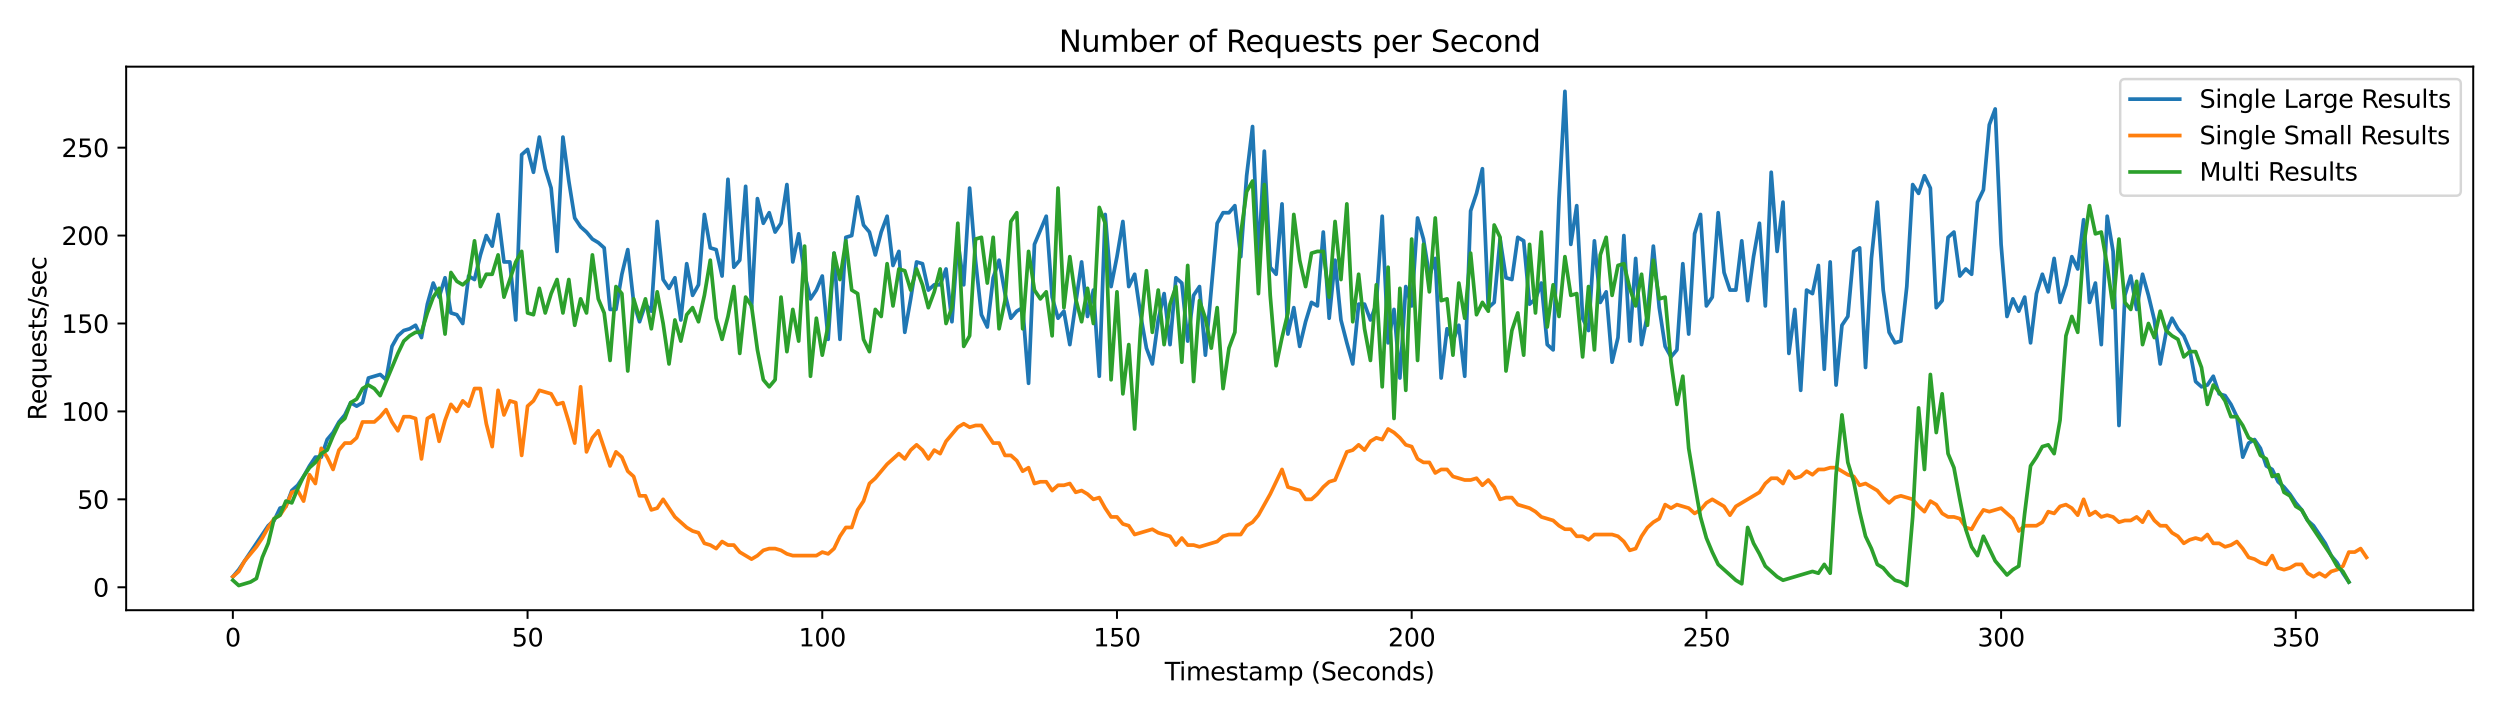 <?xml version="1.0" encoding="utf-8" standalone="no"?>
<!DOCTYPE svg PUBLIC "-//W3C//DTD SVG 1.1//EN"
  "http://www.w3.org/Graphics/SVG/1.1/DTD/svg11.dtd">
<svg xmlns:xlink="http://www.w3.org/1999/xlink" width="1008pt" height="288pt" viewBox="0 0 1008 288" xmlns="http://www.w3.org/2000/svg" version="1.1">
 <defs>
  <style type="text/css">*{stroke-linejoin: round; stroke-linecap: butt}</style>
 </defs>
 <g id="figure_1">
  <g id="patch_1">
   <path d="M 0 288 
L 1008 288 
L 1008 0 
L 0 0 
z
" style="fill: #ffffff"/>
  </g>
  <g id="axes_1">
   <g id="patch_2">
    <path d="M 50.87 246.04 
L 997.2 246.04 
L 997.2 26.88 
L 50.87 26.88 
z
" style="fill: #ffffff"/>
   </g>
   <g id="matplotlib.axis_1">
    <g id="xtick_1">
     <g id="line2d_1">
      <defs>
       <path id="m3068d7ebc9" d="M 0 0 
L 0 3.5 
" style="stroke: #000000; stroke-width: 0.8"/>
      </defs>
      <g>
       <use xlink:href="#m3068d7ebc9" x="93.885" y="246.04" style="stroke: #000000; stroke-width: 0.8"/>
      </g>
     </g>
     <g id="text_1">
      <!-- 0 -->
      <g transform="translate(90.704 260.638) scale(0.1 -0.1)">
       <defs>
        <path id="DejaVuSans-30" d="M 2034 4250 
Q 1547 4250 1301 3770 
Q 1056 3291 1056 2328 
Q 1056 1369 1301 889 
Q 1547 409 2034 409 
Q 2525 409 2770 889 
Q 3016 1369 3016 2328 
Q 3016 3291 2770 3770 
Q 2525 4250 2034 4250 
z
M 2034 4750 
Q 2819 4750 3233 4129 
Q 3647 3509 3647 2328 
Q 3647 1150 3233 529 
Q 2819 -91 2034 -91 
Q 1250 -91 836 529 
Q 422 1150 422 2328 
Q 422 3509 836 4129 
Q 1250 4750 2034 4750 
z
" transform="scale(0.016)"/>
       </defs>
       <use xlink:href="#DejaVuSans-30"/>
      </g>
     </g>
    </g>
    <g id="xtick_2">
     <g id="line2d_2">
      <g>
       <use xlink:href="#m3068d7ebc9" x="212.711" y="246.04" style="stroke: #000000; stroke-width: 0.8"/>
      </g>
     </g>
     <g id="text_2">
      <!-- 50 -->
      <g transform="translate(206.348 260.638) scale(0.1 -0.1)">
       <defs>
        <path id="DejaVuSans-35" d="M 691 4666 
L 3169 4666 
L 3169 4134 
L 1269 4134 
L 1269 2991 
Q 1406 3038 1543 3061 
Q 1681 3084 1819 3084 
Q 2600 3084 3056 2656 
Q 3513 2228 3513 1497 
Q 3513 744 3044 326 
Q 2575 -91 1722 -91 
Q 1428 -91 1123 -41 
Q 819 9 494 109 
L 494 744 
Q 775 591 1075 516 
Q 1375 441 1709 441 
Q 2250 441 2565 725 
Q 2881 1009 2881 1497 
Q 2881 1984 2565 2268 
Q 2250 2553 1709 2553 
Q 1456 2553 1204 2497 
Q 953 2441 691 2322 
L 691 4666 
z
" transform="scale(0.016)"/>
       </defs>
       <use xlink:href="#DejaVuSans-35"/>
       <use xlink:href="#DejaVuSans-30" transform="translate(63.623 0)"/>
      </g>
     </g>
    </g>
    <g id="xtick_3">
     <g id="line2d_3">
      <g>
       <use xlink:href="#m3068d7ebc9" x="331.537" y="246.04" style="stroke: #000000; stroke-width: 0.8"/>
      </g>
     </g>
     <g id="text_3">
      <!-- 100 -->
      <g transform="translate(321.993 260.638) scale(0.1 -0.1)">
       <defs>
        <path id="DejaVuSans-31" d="M 794 531 
L 1825 531 
L 1825 4091 
L 703 3866 
L 703 4441 
L 1819 4666 
L 2450 4666 
L 2450 531 
L 3481 531 
L 3481 0 
L 794 0 
L 794 531 
z
" transform="scale(0.016)"/>
       </defs>
       <use xlink:href="#DejaVuSans-31"/>
       <use xlink:href="#DejaVuSans-30" transform="translate(63.623 0)"/>
       <use xlink:href="#DejaVuSans-30" transform="translate(127.246 0)"/>
      </g>
     </g>
    </g>
    <g id="xtick_4">
     <g id="line2d_4">
      <g>
       <use xlink:href="#m3068d7ebc9" x="450.363" y="246.04" style="stroke: #000000; stroke-width: 0.8"/>
      </g>
     </g>
     <g id="text_4">
      <!-- 150 -->
      <g transform="translate(440.819 260.638) scale(0.1 -0.1)">
       <use xlink:href="#DejaVuSans-31"/>
       <use xlink:href="#DejaVuSans-35" transform="translate(63.623 0)"/>
       <use xlink:href="#DejaVuSans-30" transform="translate(127.246 0)"/>
      </g>
     </g>
    </g>
    <g id="xtick_5">
     <g id="line2d_5">
      <g>
       <use xlink:href="#m3068d7ebc9" x="569.189" y="246.04" style="stroke: #000000; stroke-width: 0.8"/>
      </g>
     </g>
     <g id="text_5">
      <!-- 200 -->
      <g transform="translate(559.645 260.638) scale(0.1 -0.1)">
       <defs>
        <path id="DejaVuSans-32" d="M 1228 531 
L 3431 531 
L 3431 0 
L 469 0 
L 469 531 
Q 828 903 1448 1529 
Q 2069 2156 2228 2338 
Q 2531 2678 2651 2914 
Q 2772 3150 2772 3378 
Q 2772 3750 2511 3984 
Q 2250 4219 1831 4219 
Q 1534 4219 1204 4116 
Q 875 4013 500 3803 
L 500 4441 
Q 881 4594 1212 4672 
Q 1544 4750 1819 4750 
Q 2544 4750 2975 4387 
Q 3406 4025 3406 3419 
Q 3406 3131 3298 2873 
Q 3191 2616 2906 2266 
Q 2828 2175 2409 1742 
Q 1991 1309 1228 531 
z
" transform="scale(0.016)"/>
       </defs>
       <use xlink:href="#DejaVuSans-32"/>
       <use xlink:href="#DejaVuSans-30" transform="translate(63.623 0)"/>
       <use xlink:href="#DejaVuSans-30" transform="translate(127.246 0)"/>
      </g>
     </g>
    </g>
    <g id="xtick_6">
     <g id="line2d_6">
      <g>
       <use xlink:href="#m3068d7ebc9" x="688.015" y="246.04" style="stroke: #000000; stroke-width: 0.8"/>
      </g>
     </g>
     <g id="text_6">
      <!-- 250 -->
      <g transform="translate(678.471 260.638) scale(0.1 -0.1)">
       <use xlink:href="#DejaVuSans-32"/>
       <use xlink:href="#DejaVuSans-35" transform="translate(63.623 0)"/>
       <use xlink:href="#DejaVuSans-30" transform="translate(127.246 0)"/>
      </g>
     </g>
    </g>
    <g id="xtick_7">
     <g id="line2d_7">
      <g>
       <use xlink:href="#m3068d7ebc9" x="806.841" y="246.04" style="stroke: #000000; stroke-width: 0.8"/>
      </g>
     </g>
     <g id="text_7">
      <!-- 300 -->
      <g transform="translate(797.297 260.638) scale(0.1 -0.1)">
       <defs>
        <path id="DejaVuSans-33" d="M 2597 2516 
Q 3050 2419 3304 2112 
Q 3559 1806 3559 1356 
Q 3559 666 3084 287 
Q 2609 -91 1734 -91 
Q 1441 -91 1130 -33 
Q 819 25 488 141 
L 488 750 
Q 750 597 1062 519 
Q 1375 441 1716 441 
Q 2309 441 2620 675 
Q 2931 909 2931 1356 
Q 2931 1769 2642 2001 
Q 2353 2234 1838 2234 
L 1294 2234 
L 1294 2753 
L 1863 2753 
Q 2328 2753 2575 2939 
Q 2822 3125 2822 3475 
Q 2822 3834 2567 4026 
Q 2313 4219 1838 4219 
Q 1578 4219 1281 4162 
Q 984 4106 628 3988 
L 628 4550 
Q 988 4650 1302 4700 
Q 1616 4750 1894 4750 
Q 2613 4750 3031 4423 
Q 3450 4097 3450 3541 
Q 3450 3153 3228 2886 
Q 3006 2619 2597 2516 
z
" transform="scale(0.016)"/>
       </defs>
       <use xlink:href="#DejaVuSans-33"/>
       <use xlink:href="#DejaVuSans-30" transform="translate(63.623 0)"/>
       <use xlink:href="#DejaVuSans-30" transform="translate(127.246 0)"/>
      </g>
     </g>
    </g>
    <g id="xtick_8">
     <g id="line2d_8">
      <g>
       <use xlink:href="#m3068d7ebc9" x="925.667" y="246.04" style="stroke: #000000; stroke-width: 0.8"/>
      </g>
     </g>
     <g id="text_8">
      <!-- 350 -->
      <g transform="translate(916.123 260.638) scale(0.1 -0.1)">
       <use xlink:href="#DejaVuSans-33"/>
       <use xlink:href="#DejaVuSans-35" transform="translate(63.623 0)"/>
       <use xlink:href="#DejaVuSans-30" transform="translate(127.246 0)"/>
      </g>
     </g>
    </g>
    <g id="text_9">
     <!-- Timestamp (Seconds) -->
     <g transform="translate(469.63 274.317) scale(0.1 -0.1)">
      <defs>
       <path id="DejaVuSans-54" d="M -19 4666 
L 3928 4666 
L 3928 4134 
L 2272 4134 
L 2272 0 
L 1638 0 
L 1638 4134 
L -19 4134 
L -19 4666 
z
" transform="scale(0.016)"/>
       <path id="DejaVuSans-69" d="M 603 3500 
L 1178 3500 
L 1178 0 
L 603 0 
L 603 3500 
z
M 603 4863 
L 1178 4863 
L 1178 4134 
L 603 4134 
L 603 4863 
z
" transform="scale(0.016)"/>
       <path id="DejaVuSans-6d" d="M 3328 2828 
Q 3544 3216 3844 3400 
Q 4144 3584 4550 3584 
Q 5097 3584 5394 3201 
Q 5691 2819 5691 2113 
L 5691 0 
L 5113 0 
L 5113 2094 
Q 5113 2597 4934 2840 
Q 4756 3084 4391 3084 
Q 3944 3084 3684 2787 
Q 3425 2491 3425 1978 
L 3425 0 
L 2847 0 
L 2847 2094 
Q 2847 2600 2669 2842 
Q 2491 3084 2119 3084 
Q 1678 3084 1418 2786 
Q 1159 2488 1159 1978 
L 1159 0 
L 581 0 
L 581 3500 
L 1159 3500 
L 1159 2956 
Q 1356 3278 1631 3431 
Q 1906 3584 2284 3584 
Q 2666 3584 2933 3390 
Q 3200 3197 3328 2828 
z
" transform="scale(0.016)"/>
       <path id="DejaVuSans-65" d="M 3597 1894 
L 3597 1613 
L 953 1613 
Q 991 1019 1311 708 
Q 1631 397 2203 397 
Q 2534 397 2845 478 
Q 3156 559 3463 722 
L 3463 178 
Q 3153 47 2828 -22 
Q 2503 -91 2169 -91 
Q 1331 -91 842 396 
Q 353 884 353 1716 
Q 353 2575 817 3079 
Q 1281 3584 2069 3584 
Q 2775 3584 3186 3129 
Q 3597 2675 3597 1894 
z
M 3022 2063 
Q 3016 2534 2758 2815 
Q 2500 3097 2075 3097 
Q 1594 3097 1305 2825 
Q 1016 2553 972 2059 
L 3022 2063 
z
" transform="scale(0.016)"/>
       <path id="DejaVuSans-73" d="M 2834 3397 
L 2834 2853 
Q 2591 2978 2328 3040 
Q 2066 3103 1784 3103 
Q 1356 3103 1142 2972 
Q 928 2841 928 2578 
Q 928 2378 1081 2264 
Q 1234 2150 1697 2047 
L 1894 2003 
Q 2506 1872 2764 1633 
Q 3022 1394 3022 966 
Q 3022 478 2636 193 
Q 2250 -91 1575 -91 
Q 1294 -91 989 -36 
Q 684 19 347 128 
L 347 722 
Q 666 556 975 473 
Q 1284 391 1588 391 
Q 1994 391 2212 530 
Q 2431 669 2431 922 
Q 2431 1156 2273 1281 
Q 2116 1406 1581 1522 
L 1381 1569 
Q 847 1681 609 1914 
Q 372 2147 372 2553 
Q 372 3047 722 3315 
Q 1072 3584 1716 3584 
Q 2034 3584 2315 3537 
Q 2597 3491 2834 3397 
z
" transform="scale(0.016)"/>
       <path id="DejaVuSans-74" d="M 1172 4494 
L 1172 3500 
L 2356 3500 
L 2356 3053 
L 1172 3053 
L 1172 1153 
Q 1172 725 1289 603 
Q 1406 481 1766 481 
L 2356 481 
L 2356 0 
L 1766 0 
Q 1100 0 847 248 
Q 594 497 594 1153 
L 594 3053 
L 172 3053 
L 172 3500 
L 594 3500 
L 594 4494 
L 1172 4494 
z
" transform="scale(0.016)"/>
       <path id="DejaVuSans-61" d="M 2194 1759 
Q 1497 1759 1228 1600 
Q 959 1441 959 1056 
Q 959 750 1161 570 
Q 1363 391 1709 391 
Q 2188 391 2477 730 
Q 2766 1069 2766 1631 
L 2766 1759 
L 2194 1759 
z
M 3341 1997 
L 3341 0 
L 2766 0 
L 2766 531 
Q 2569 213 2275 61 
Q 1981 -91 1556 -91 
Q 1019 -91 701 211 
Q 384 513 384 1019 
Q 384 1609 779 1909 
Q 1175 2209 1959 2209 
L 2766 2209 
L 2766 2266 
Q 2766 2663 2505 2880 
Q 2244 3097 1772 3097 
Q 1472 3097 1187 3025 
Q 903 2953 641 2809 
L 641 3341 
Q 956 3463 1253 3523 
Q 1550 3584 1831 3584 
Q 2591 3584 2966 3190 
Q 3341 2797 3341 1997 
z
" transform="scale(0.016)"/>
       <path id="DejaVuSans-70" d="M 1159 525 
L 1159 -1331 
L 581 -1331 
L 581 3500 
L 1159 3500 
L 1159 2969 
Q 1341 3281 1617 3432 
Q 1894 3584 2278 3584 
Q 2916 3584 3314 3078 
Q 3713 2572 3713 1747 
Q 3713 922 3314 415 
Q 2916 -91 2278 -91 
Q 1894 -91 1617 61 
Q 1341 213 1159 525 
z
M 3116 1747 
Q 3116 2381 2855 2742 
Q 2594 3103 2138 3103 
Q 1681 3103 1420 2742 
Q 1159 2381 1159 1747 
Q 1159 1113 1420 752 
Q 1681 391 2138 391 
Q 2594 391 2855 752 
Q 3116 1113 3116 1747 
z
" transform="scale(0.016)"/>
       <path id="DejaVuSans-20" transform="scale(0.016)"/>
       <path id="DejaVuSans-28" d="M 1984 4856 
Q 1566 4138 1362 3434 
Q 1159 2731 1159 2009 
Q 1159 1288 1364 580 
Q 1569 -128 1984 -844 
L 1484 -844 
Q 1016 -109 783 600 
Q 550 1309 550 2009 
Q 550 2706 781 3412 
Q 1013 4119 1484 4856 
L 1984 4856 
z
" transform="scale(0.016)"/>
       <path id="DejaVuSans-53" d="M 3425 4513 
L 3425 3897 
Q 3066 4069 2747 4153 
Q 2428 4238 2131 4238 
Q 1616 4238 1336 4038 
Q 1056 3838 1056 3469 
Q 1056 3159 1242 3001 
Q 1428 2844 1947 2747 
L 2328 2669 
Q 3034 2534 3370 2195 
Q 3706 1856 3706 1288 
Q 3706 609 3251 259 
Q 2797 -91 1919 -91 
Q 1588 -91 1214 -16 
Q 841 59 441 206 
L 441 856 
Q 825 641 1194 531 
Q 1563 422 1919 422 
Q 2459 422 2753 634 
Q 3047 847 3047 1241 
Q 3047 1584 2836 1778 
Q 2625 1972 2144 2069 
L 1759 2144 
Q 1053 2284 737 2584 
Q 422 2884 422 3419 
Q 422 4038 858 4394 
Q 1294 4750 2059 4750 
Q 2388 4750 2728 4690 
Q 3069 4631 3425 4513 
z
" transform="scale(0.016)"/>
       <path id="DejaVuSans-63" d="M 3122 3366 
L 3122 2828 
Q 2878 2963 2633 3030 
Q 2388 3097 2138 3097 
Q 1578 3097 1268 2742 
Q 959 2388 959 1747 
Q 959 1106 1268 751 
Q 1578 397 2138 397 
Q 2388 397 2633 464 
Q 2878 531 3122 666 
L 3122 134 
Q 2881 22 2623 -34 
Q 2366 -91 2075 -91 
Q 1284 -91 818 406 
Q 353 903 353 1747 
Q 353 2603 823 3093 
Q 1294 3584 2113 3584 
Q 2378 3584 2631 3529 
Q 2884 3475 3122 3366 
z
" transform="scale(0.016)"/>
       <path id="DejaVuSans-6f" d="M 1959 3097 
Q 1497 3097 1228 2736 
Q 959 2375 959 1747 
Q 959 1119 1226 758 
Q 1494 397 1959 397 
Q 2419 397 2687 759 
Q 2956 1122 2956 1747 
Q 2956 2369 2687 2733 
Q 2419 3097 1959 3097 
z
M 1959 3584 
Q 2709 3584 3137 3096 
Q 3566 2609 3566 1747 
Q 3566 888 3137 398 
Q 2709 -91 1959 -91 
Q 1206 -91 779 398 
Q 353 888 353 1747 
Q 353 2609 779 3096 
Q 1206 3584 1959 3584 
z
" transform="scale(0.016)"/>
       <path id="DejaVuSans-6e" d="M 3513 2113 
L 3513 0 
L 2938 0 
L 2938 2094 
Q 2938 2591 2744 2837 
Q 2550 3084 2163 3084 
Q 1697 3084 1428 2787 
Q 1159 2491 1159 1978 
L 1159 0 
L 581 0 
L 581 3500 
L 1159 3500 
L 1159 2956 
Q 1366 3272 1645 3428 
Q 1925 3584 2291 3584 
Q 2894 3584 3203 3211 
Q 3513 2838 3513 2113 
z
" transform="scale(0.016)"/>
       <path id="DejaVuSans-64" d="M 2906 2969 
L 2906 4863 
L 3481 4863 
L 3481 0 
L 2906 0 
L 2906 525 
Q 2725 213 2448 61 
Q 2172 -91 1784 -91 
Q 1150 -91 751 415 
Q 353 922 353 1747 
Q 353 2572 751 3078 
Q 1150 3584 1784 3584 
Q 2172 3584 2448 3432 
Q 2725 3281 2906 2969 
z
M 947 1747 
Q 947 1113 1208 752 
Q 1469 391 1925 391 
Q 2381 391 2643 752 
Q 2906 1113 2906 1747 
Q 2906 2381 2643 2742 
Q 2381 3103 1925 3103 
Q 1469 3103 1208 2742 
Q 947 2381 947 1747 
z
" transform="scale(0.016)"/>
       <path id="DejaVuSans-29" d="M 513 4856 
L 1013 4856 
Q 1481 4119 1714 3412 
Q 1947 2706 1947 2009 
Q 1947 1309 1714 600 
Q 1481 -109 1013 -844 
L 513 -844 
Q 928 -128 1133 580 
Q 1338 1288 1338 2009 
Q 1338 2731 1133 3434 
Q 928 4138 513 4856 
z
" transform="scale(0.016)"/>
      </defs>
      <use xlink:href="#DejaVuSans-54"/>
      <use xlink:href="#DejaVuSans-69" transform="translate(57.959 0)"/>
      <use xlink:href="#DejaVuSans-6d" transform="translate(85.742 0)"/>
      <use xlink:href="#DejaVuSans-65" transform="translate(183.154 0)"/>
      <use xlink:href="#DejaVuSans-73" transform="translate(244.678 0)"/>
      <use xlink:href="#DejaVuSans-74" transform="translate(296.777 0)"/>
      <use xlink:href="#DejaVuSans-61" transform="translate(335.986 0)"/>
      <use xlink:href="#DejaVuSans-6d" transform="translate(397.266 0)"/>
      <use xlink:href="#DejaVuSans-70" transform="translate(494.678 0)"/>
      <use xlink:href="#DejaVuSans-20" transform="translate(558.154 0)"/>
      <use xlink:href="#DejaVuSans-28" transform="translate(589.941 0)"/>
      <use xlink:href="#DejaVuSans-53" transform="translate(628.955 0)"/>
      <use xlink:href="#DejaVuSans-65" transform="translate(692.432 0)"/>
      <use xlink:href="#DejaVuSans-63" transform="translate(753.955 0)"/>
      <use xlink:href="#DejaVuSans-6f" transform="translate(808.936 0)"/>
      <use xlink:href="#DejaVuSans-6e" transform="translate(870.117 0)"/>
      <use xlink:href="#DejaVuSans-64" transform="translate(933.496 0)"/>
      <use xlink:href="#DejaVuSans-73" transform="translate(996.973 0)"/>
      <use xlink:href="#DejaVuSans-29" transform="translate(1049.072 0)"/>
     </g>
    </g>
   </g>
   <g id="matplotlib.axis_2">
    <g id="ytick_1">
     <g id="line2d_9">
      <defs>
       <path id="m2da92d8348" d="M 0 0 
L -3.5 0 
" style="stroke: #000000; stroke-width: 0.8"/>
      </defs>
      <g>
       <use xlink:href="#m2da92d8348" x="50.87" y="236.787" style="stroke: #000000; stroke-width: 0.8"/>
      </g>
     </g>
     <g id="text_10">
      <!-- 0 -->
      <g transform="translate(37.508 240.586) scale(0.1 -0.1)">
       <use xlink:href="#DejaVuSans-30"/>
      </g>
     </g>
    </g>
    <g id="ytick_2">
     <g id="line2d_10">
      <g>
       <use xlink:href="#m2da92d8348" x="50.87" y="201.336" style="stroke: #000000; stroke-width: 0.8"/>
      </g>
     </g>
     <g id="text_11">
      <!-- 50 -->
      <g transform="translate(31.145 205.135) scale(0.1 -0.1)">
       <use xlink:href="#DejaVuSans-35"/>
       <use xlink:href="#DejaVuSans-30" transform="translate(63.623 0)"/>
      </g>
     </g>
    </g>
    <g id="ytick_3">
     <g id="line2d_11">
      <g>
       <use xlink:href="#m2da92d8348" x="50.87" y="165.885" style="stroke: #000000; stroke-width: 0.8"/>
      </g>
     </g>
     <g id="text_12">
      <!-- 100 -->
      <g transform="translate(24.782 169.684) scale(0.1 -0.1)">
       <use xlink:href="#DejaVuSans-31"/>
       <use xlink:href="#DejaVuSans-30" transform="translate(63.623 0)"/>
       <use xlink:href="#DejaVuSans-30" transform="translate(127.246 0)"/>
      </g>
     </g>
    </g>
    <g id="ytick_4">
     <g id="line2d_12">
      <g>
       <use xlink:href="#m2da92d8348" x="50.87" y="130.433" style="stroke: #000000; stroke-width: 0.8"/>
      </g>
     </g>
     <g id="text_13">
      <!-- 150 -->
      <g transform="translate(24.782 134.232) scale(0.1 -0.1)">
       <use xlink:href="#DejaVuSans-31"/>
       <use xlink:href="#DejaVuSans-35" transform="translate(63.623 0)"/>
       <use xlink:href="#DejaVuSans-30" transform="translate(127.246 0)"/>
      </g>
     </g>
    </g>
    <g id="ytick_5">
     <g id="line2d_13">
      <g>
       <use xlink:href="#m2da92d8348" x="50.87" y="94.982" style="stroke: #000000; stroke-width: 0.8"/>
      </g>
     </g>
     <g id="text_14">
      <!-- 200 -->
      <g transform="translate(24.782 98.781) scale(0.1 -0.1)">
       <use xlink:href="#DejaVuSans-32"/>
       <use xlink:href="#DejaVuSans-30" transform="translate(63.623 0)"/>
       <use xlink:href="#DejaVuSans-30" transform="translate(127.246 0)"/>
      </g>
     </g>
    </g>
    <g id="ytick_6">
     <g id="line2d_14">
      <g>
       <use xlink:href="#m2da92d8348" x="50.87" y="59.531" style="stroke: #000000; stroke-width: 0.8"/>
      </g>
     </g>
     <g id="text_15">
      <!-- 250 -->
      <g transform="translate(24.782 63.33) scale(0.1 -0.1)">
       <use xlink:href="#DejaVuSans-32"/>
       <use xlink:href="#DejaVuSans-35" transform="translate(63.623 0)"/>
       <use xlink:href="#DejaVuSans-30" transform="translate(127.246 0)"/>
      </g>
     </g>
    </g>
    <g id="text_16">
     <!-- Requests/sec -->
     <g transform="translate(18.703 169.49) rotate(-90) scale(0.1 -0.1)">
      <defs>
       <path id="DejaVuSans-52" d="M 2841 2188 
Q 3044 2119 3236 1894 
Q 3428 1669 3622 1275 
L 4263 0 
L 3584 0 
L 2988 1197 
Q 2756 1666 2539 1819 
Q 2322 1972 1947 1972 
L 1259 1972 
L 1259 0 
L 628 0 
L 628 4666 
L 2053 4666 
Q 2853 4666 3247 4331 
Q 3641 3997 3641 3322 
Q 3641 2881 3436 2590 
Q 3231 2300 2841 2188 
z
M 1259 4147 
L 1259 2491 
L 2053 2491 
Q 2509 2491 2742 2702 
Q 2975 2913 2975 3322 
Q 2975 3731 2742 3939 
Q 2509 4147 2053 4147 
L 1259 4147 
z
" transform="scale(0.016)"/>
       <path id="DejaVuSans-71" d="M 947 1747 
Q 947 1113 1208 752 
Q 1469 391 1925 391 
Q 2381 391 2643 752 
Q 2906 1113 2906 1747 
Q 2906 2381 2643 2742 
Q 2381 3103 1925 3103 
Q 1469 3103 1208 2742 
Q 947 2381 947 1747 
z
M 2906 525 
Q 2725 213 2448 61 
Q 2172 -91 1784 -91 
Q 1150 -91 751 415 
Q 353 922 353 1747 
Q 353 2572 751 3078 
Q 1150 3584 1784 3584 
Q 2172 3584 2448 3432 
Q 2725 3281 2906 2969 
L 2906 3500 
L 3481 3500 
L 3481 -1331 
L 2906 -1331 
L 2906 525 
z
" transform="scale(0.016)"/>
       <path id="DejaVuSans-75" d="M 544 1381 
L 544 3500 
L 1119 3500 
L 1119 1403 
Q 1119 906 1312 657 
Q 1506 409 1894 409 
Q 2359 409 2629 706 
Q 2900 1003 2900 1516 
L 2900 3500 
L 3475 3500 
L 3475 0 
L 2900 0 
L 2900 538 
Q 2691 219 2414 64 
Q 2138 -91 1772 -91 
Q 1169 -91 856 284 
Q 544 659 544 1381 
z
M 1991 3584 
L 1991 3584 
z
" transform="scale(0.016)"/>
       <path id="DejaVuSans-2f" d="M 1625 4666 
L 2156 4666 
L 531 -594 
L 0 -594 
L 1625 4666 
z
" transform="scale(0.016)"/>
      </defs>
      <use xlink:href="#DejaVuSans-52"/>
      <use xlink:href="#DejaVuSans-65" transform="translate(64.982 0)"/>
      <use xlink:href="#DejaVuSans-71" transform="translate(126.506 0)"/>
      <use xlink:href="#DejaVuSans-75" transform="translate(189.982 0)"/>
      <use xlink:href="#DejaVuSans-65" transform="translate(253.361 0)"/>
      <use xlink:href="#DejaVuSans-73" transform="translate(314.885 0)"/>
      <use xlink:href="#DejaVuSans-74" transform="translate(366.984 0)"/>
      <use xlink:href="#DejaVuSans-73" transform="translate(406.193 0)"/>
      <use xlink:href="#DejaVuSans-2f" transform="translate(458.293 0)"/>
      <use xlink:href="#DejaVuSans-73" transform="translate(491.984 0)"/>
      <use xlink:href="#DejaVuSans-65" transform="translate(544.084 0)"/>
      <use xlink:href="#DejaVuSans-63" transform="translate(605.607 0)"/>
     </g>
    </g>
   </g>
   <g id="line2d_15">
    <path d="M 93.885 232.533 
L 96.262 229.697 
L 108.144 211.971 
L 110.521 209.844 
L 112.897 204.881 
L 115.274 204.172 
L 117.65 197.791 
L 120.027 195.664 
L 122.403 192.119 
L 124.78 187.864 
L 127.156 184.319 
L 129.533 184.319 
L 131.909 177.229 
L 134.286 174.393 
L 136.662 170.139 
L 139.039 167.303 
L 141.415 162.339 
L 143.792 163.758 
L 146.168 162.339 
L 148.545 152.413 
L 153.298 150.995 
L 155.675 153.122 
L 158.051 139.651 
L 160.428 135.396 
L 162.804 133.269 
L 165.181 132.56 
L 167.557 131.142 
L 169.934 136.105 
L 172.31 122.634 
L 174.687 114.126 
L 177.063 119.798 
L 179.44 111.999 
L 181.816 126.179 
L 184.193 126.888 
L 186.569 130.433 
L 188.946 111.29 
L 191.322 112.708 
L 193.699 102.781 
L 196.075 94.982 
L 198.452 99.236 
L 200.828 86.474 
L 203.205 105.617 
L 205.581 105.617 
L 207.958 129.015 
L 210.334 62.367 
L 212.711 60.24 
L 215.087 69.457 
L 217.464 55.276 
L 219.841 68.039 
L 222.217 75.838 
L 224.594 101.363 
L 226.97 55.276 
L 229.347 73.002 
L 231.723 87.892 
L 234.1 91.437 
L 236.476 93.564 
L 238.853 96.4 
L 241.229 97.818 
L 243.606 99.945 
L 245.982 124.761 
L 248.359 124.761 
L 250.735 110.581 
L 253.112 100.654 
L 255.488 121.925 
L 257.865 129.724 
L 260.241 122.634 
L 262.618 125.47 
L 264.994 89.31 
L 267.371 112.708 
L 269.747 116.253 
L 272.124 111.999 
L 274.5 129.015 
L 276.877 106.326 
L 279.254 119.089 
L 281.63 114.835 
L 284.007 86.474 
L 286.383 99.945 
L 288.76 100.654 
L 291.136 111.29 
L 293.513 72.293 
L 295.889 107.744 
L 298.266 104.908 
L 300.642 75.129 
L 303.019 124.052 
L 305.395 80.092 
L 307.772 90.019 
L 310.148 85.765 
L 312.525 93.564 
L 314.901 90.019 
L 317.278 74.42 
L 319.654 105.617 
L 322.031 94.273 
L 324.407 110.581 
L 326.784 120.507 
L 329.16 116.962 
L 331.537 111.29 
L 333.913 136.815 
L 336.29 102.072 
L 338.666 136.815 
L 341.043 95.691 
L 343.42 94.982 
L 345.796 79.383 
L 348.173 90.728 
L 350.549 93.564 
L 352.926 102.781 
L 355.302 93.564 
L 357.679 87.183 
L 360.055 107.035 
L 362.432 101.363 
L 364.808 133.978 
L 367.185 120.507 
L 369.561 105.617 
L 371.938 106.326 
L 374.314 116.962 
L 376.691 114.835 
L 379.067 114.835 
L 381.444 108.453 
L 383.82 129.724 
L 386.197 97.109 
L 388.573 114.835 
L 390.95 75.838 
L 393.326 104.908 
L 395.703 126.888 
L 398.079 131.851 
L 400.456 111.999 
L 402.833 104.908 
L 405.209 118.38 
L 407.586 128.306 
L 409.962 125.47 
L 412.339 124.052 
L 414.715 154.54 
L 417.092 98.527 
L 421.845 87.183 
L 424.221 119.798 
L 426.598 128.306 
L 428.974 125.47 
L 431.351 138.942 
L 436.104 105.617 
L 438.48 127.597 
L 440.857 116.962 
L 443.233 151.704 
L 445.61 86.474 
L 447.986 115.544 
L 450.363 103.49 
L 452.739 89.31 
L 455.116 115.544 
L 457.492 110.581 
L 459.869 126.888 
L 462.245 140.36 
L 464.622 146.741 
L 466.999 129.015 
L 469.375 118.38 
L 471.752 138.942 
L 474.128 111.999 
L 476.505 114.126 
L 478.881 137.524 
L 481.258 119.089 
L 483.634 115.544 
L 486.011 143.196 
L 490.764 90.019 
L 493.14 85.765 
L 495.517 85.765 
L 497.893 82.929 
L 500.27 103.49 
L 502.646 70.875 
L 505.023 51.022 
L 507.399 104.908 
L 509.776 60.949 
L 512.152 107.744 
L 514.529 110.581 
L 516.905 82.219 
L 519.282 134.687 
L 521.658 124.052 
L 524.035 139.651 
L 526.412 129.724 
L 528.788 121.925 
L 531.165 123.343 
L 533.541 93.564 
L 535.918 128.306 
L 538.294 104.908 
L 540.671 129.015 
L 543.047 138.233 
L 545.424 146.741 
L 547.8 122.634 
L 550.177 122.634 
L 552.553 129.015 
L 554.93 122.634 
L 557.306 87.183 
L 559.683 138.233 
L 562.059 124.761 
L 564.436 152.413 
L 566.812 115.544 
L 569.189 123.343 
L 571.565 87.892 
L 573.942 96.4 
L 576.318 111.29 
L 578.695 104.199 
L 581.071 152.413 
L 583.448 132.56 
L 585.825 137.524 
L 588.201 131.142 
L 590.578 151.704 
L 592.954 85.056 
L 595.331 77.965 
L 597.707 68.039 
L 600.084 124.052 
L 602.46 121.925 
L 604.837 96.4 
L 607.213 111.999 
L 609.59 112.708 
L 611.966 95.691 
L 614.343 97.109 
L 616.719 122.634 
L 619.096 120.507 
L 621.472 114.126 
L 623.849 138.942 
L 626.225 141.069 
L 628.602 80.092 
L 630.978 36.842 
L 633.355 98.527 
L 635.731 82.929 
L 638.108 128.306 
L 640.484 133.269 
L 642.861 97.109 
L 645.237 121.925 
L 647.614 117.671 
L 649.991 146.032 
L 652.367 136.105 
L 654.744 94.982 
L 657.12 137.524 
L 659.497 104.199 
L 661.873 138.942 
L 664.25 126.888 
L 666.626 99.236 
L 669.003 124.052 
L 671.379 139.651 
L 673.756 143.905 
L 676.132 141.069 
L 678.509 106.326 
L 680.885 134.687 
L 683.262 94.273 
L 685.638 86.474 
L 688.015 123.343 
L 690.391 119.798 
L 692.768 85.765 
L 695.144 109.872 
L 697.521 116.962 
L 699.897 116.962 
L 702.274 97.109 
L 704.65 121.216 
L 707.027 103.49 
L 709.404 90.019 
L 711.78 123.343 
L 714.157 69.457 
L 716.533 101.363 
L 718.91 81.51 
L 721.286 142.487 
L 723.663 124.761 
L 726.039 157.376 
L 728.416 116.962 
L 730.792 118.38 
L 733.169 107.035 
L 735.545 148.868 
L 737.922 105.617 
L 740.298 155.249 
L 742.675 131.142 
L 745.051 127.597 
L 747.428 101.363 
L 749.804 99.945 
L 752.181 148.159 
L 754.557 104.199 
L 756.934 81.51 
L 759.31 116.962 
L 761.687 133.978 
L 764.063 138.233 
L 766.44 137.524 
L 768.816 115.544 
L 771.193 74.42 
L 773.57 77.965 
L 775.946 70.875 
L 778.323 75.838 
L 780.699 124.052 
L 783.076 121.216 
L 785.452 95.691 
L 787.829 93.564 
L 790.205 111.29 
L 792.582 108.453 
L 794.958 110.581 
L 797.335 81.51 
L 799.711 76.547 
L 802.088 50.313 
L 804.464 43.932 
L 806.841 98.527 
L 809.217 127.597 
L 811.594 120.507 
L 813.97 125.47 
L 816.347 119.798 
L 818.723 138.233 
L 821.1 118.38 
L 823.476 110.581 
L 825.853 117.671 
L 828.229 104.199 
L 830.606 121.925 
L 832.983 114.835 
L 835.359 103.49 
L 837.736 108.453 
L 840.112 88.601 
L 842.489 121.925 
L 844.865 114.126 
L 847.242 138.942 
L 849.618 87.183 
L 851.995 101.363 
L 854.371 171.557 
L 856.748 119.089 
L 859.124 111.29 
L 861.501 124.761 
L 863.877 110.581 
L 866.254 119.089 
L 868.63 129.015 
L 871.007 146.741 
L 873.383 133.978 
L 875.76 128.306 
L 878.136 132.56 
L 880.513 135.396 
L 882.889 141.069 
L 885.266 153.831 
L 887.642 155.958 
L 890.019 155.249 
L 892.395 151.704 
L 894.772 158.794 
L 897.149 159.503 
L 899.525 163.048 
L 901.902 168.012 
L 904.278 184.319 
L 906.655 178.647 
L 909.031 177.229 
L 911.408 180.774 
L 913.784 187.864 
L 916.161 189.282 
L 918.537 194.246 
L 920.914 196.373 
L 923.29 199.209 
L 925.667 202.754 
L 928.043 205.59 
L 930.42 209.844 
L 932.796 211.971 
L 937.549 219.062 
L 939.926 224.025 
L 942.302 226.861 
L 944.679 231.115 
L 947.055 234.66 
L 947.055 234.66 
" clip-path="url(#p7ba386f144)" style="fill: none; stroke: #1f77b4; stroke-width: 1.5; stroke-linecap: square"/>
   </g>
   <g id="line2d_16">
    <path d="M 93.885 232.533 
L 96.262 230.406 
L 98.638 226.152 
L 103.391 220.48 
L 105.768 216.934 
L 108.144 212.68 
L 110.521 209.135 
L 112.897 207.717 
L 115.274 204.172 
L 117.65 198.5 
L 120.027 197.791 
L 122.403 202.045 
L 124.78 191.41 
L 127.156 194.955 
L 129.533 180.774 
L 131.909 184.319 
L 134.286 189.282 
L 136.662 181.483 
L 139.039 178.647 
L 141.415 178.647 
L 143.792 176.52 
L 146.168 170.139 
L 150.921 170.139 
L 153.298 168.012 
L 155.675 165.176 
L 158.051 170.139 
L 160.428 173.684 
L 162.804 168.012 
L 165.181 168.012 
L 167.557 168.721 
L 169.934 185.028 
L 172.31 168.721 
L 174.687 167.303 
L 177.063 177.938 
L 179.44 169.43 
L 181.816 163.048 
L 184.193 165.885 
L 186.569 161.63 
L 188.946 163.758 
L 191.322 156.667 
L 193.699 156.667 
L 196.075 170.848 
L 198.452 180.065 
L 200.828 157.376 
L 203.205 167.303 
L 205.581 161.63 
L 207.958 162.339 
L 210.334 183.61 
L 212.711 163.758 
L 215.087 161.63 
L 217.464 157.376 
L 222.217 158.794 
L 224.594 163.048 
L 226.97 162.339 
L 229.347 170.139 
L 231.723 178.647 
L 234.1 155.958 
L 236.476 182.192 
L 238.853 176.52 
L 241.229 173.684 
L 245.982 187.864 
L 248.359 182.192 
L 250.735 184.319 
L 253.112 189.991 
L 255.488 192.119 
L 257.865 199.918 
L 260.241 199.918 
L 262.618 205.59 
L 264.994 204.881 
L 267.371 201.336 
L 272.124 208.426 
L 276.877 212.68 
L 279.254 214.098 
L 281.63 214.807 
L 284.007 219.062 
L 286.383 219.771 
L 288.76 221.189 
L 291.136 218.353 
L 293.513 219.771 
L 295.889 219.771 
L 298.266 222.607 
L 303.019 225.443 
L 305.395 224.025 
L 307.772 221.898 
L 310.148 221.189 
L 312.525 221.189 
L 314.901 221.898 
L 317.278 223.316 
L 319.654 224.025 
L 329.16 224.025 
L 331.537 222.607 
L 333.913 223.316 
L 336.29 221.189 
L 338.666 216.225 
L 341.043 212.68 
L 343.42 212.68 
L 345.796 205.59 
L 348.173 202.045 
L 350.549 194.955 
L 352.926 192.828 
L 357.679 187.155 
L 362.432 182.901 
L 364.808 185.028 
L 367.185 181.483 
L 369.561 179.356 
L 371.938 181.483 
L 374.314 185.028 
L 376.691 181.483 
L 379.067 182.901 
L 381.444 177.938 
L 386.197 172.266 
L 388.573 170.848 
L 390.95 172.266 
L 393.326 171.557 
L 395.703 171.557 
L 400.456 178.647 
L 402.833 178.647 
L 405.209 183.61 
L 407.586 183.61 
L 409.962 185.737 
L 412.339 189.991 
L 414.715 188.573 
L 417.092 194.955 
L 419.468 194.246 
L 421.845 194.246 
L 424.221 197.791 
L 426.598 195.664 
L 428.974 195.664 
L 431.351 194.955 
L 433.727 198.5 
L 436.104 197.791 
L 438.48 199.209 
L 440.857 201.336 
L 443.233 200.627 
L 445.61 204.881 
L 447.986 208.426 
L 450.363 208.426 
L 452.739 211.262 
L 455.116 211.971 
L 457.492 215.516 
L 464.622 213.389 
L 466.999 214.807 
L 471.752 216.225 
L 474.128 219.771 
L 476.505 216.934 
L 478.881 219.771 
L 481.258 219.771 
L 483.634 220.48 
L 490.764 218.353 
L 493.14 216.225 
L 495.517 215.516 
L 500.27 215.516 
L 502.646 211.971 
L 505.023 210.553 
L 507.399 207.717 
L 512.152 199.209 
L 516.905 189.282 
L 519.282 196.373 
L 524.035 197.791 
L 526.412 201.336 
L 528.788 201.336 
L 531.165 199.209 
L 533.541 196.373 
L 535.918 194.246 
L 538.294 193.537 
L 543.047 182.192 
L 545.424 181.483 
L 547.8 179.356 
L 550.177 181.483 
L 552.553 177.938 
L 554.93 176.52 
L 557.306 177.229 
L 559.683 172.975 
L 562.059 174.393 
L 564.436 176.52 
L 566.812 179.356 
L 569.189 180.065 
L 571.565 185.028 
L 573.942 186.446 
L 576.318 186.446 
L 578.695 190.701 
L 581.071 189.282 
L 583.448 189.282 
L 585.825 192.119 
L 590.578 193.537 
L 592.954 193.537 
L 595.331 192.828 
L 597.707 195.664 
L 600.084 193.537 
L 602.46 196.373 
L 604.837 201.336 
L 607.213 200.627 
L 609.59 200.627 
L 611.966 203.463 
L 616.719 204.881 
L 619.096 206.299 
L 621.472 208.426 
L 626.225 209.844 
L 628.602 211.971 
L 630.978 213.389 
L 633.355 213.389 
L 635.731 216.225 
L 638.108 216.225 
L 640.484 217.643 
L 642.861 215.516 
L 649.991 215.516 
L 652.367 216.225 
L 654.744 218.353 
L 657.12 221.898 
L 659.497 221.189 
L 661.873 216.225 
L 664.25 212.68 
L 666.626 210.553 
L 669.003 209.135 
L 671.379 203.463 
L 673.756 204.881 
L 676.132 203.463 
L 680.885 204.881 
L 683.262 207.008 
L 685.638 205.59 
L 688.015 202.754 
L 690.391 201.336 
L 695.144 204.172 
L 697.521 207.717 
L 699.897 204.172 
L 709.404 198.5 
L 711.78 194.955 
L 714.157 192.828 
L 716.533 192.828 
L 718.91 194.955 
L 721.286 189.991 
L 723.663 192.828 
L 726.039 192.119 
L 728.416 189.991 
L 730.792 191.41 
L 733.169 189.282 
L 735.545 189.282 
L 737.922 188.573 
L 740.298 188.573 
L 745.051 191.41 
L 747.428 192.119 
L 749.804 195.664 
L 752.181 194.955 
L 756.934 197.791 
L 759.31 200.627 
L 761.687 202.754 
L 764.063 200.627 
L 766.44 199.918 
L 771.193 201.336 
L 773.57 204.172 
L 775.946 206.299 
L 778.323 202.045 
L 780.699 203.463 
L 783.076 207.008 
L 785.452 208.426 
L 787.829 208.426 
L 790.205 209.135 
L 792.582 212.68 
L 794.958 213.389 
L 797.335 209.135 
L 799.711 205.59 
L 802.088 206.299 
L 806.841 204.881 
L 811.594 209.135 
L 813.97 214.098 
L 816.347 211.971 
L 821.1 211.971 
L 823.476 210.553 
L 825.853 206.299 
L 828.229 207.008 
L 830.606 204.172 
L 832.983 203.463 
L 835.359 204.881 
L 837.736 207.717 
L 840.112 201.336 
L 842.489 207.717 
L 844.865 206.299 
L 847.242 208.426 
L 849.618 207.717 
L 851.995 208.426 
L 854.371 210.553 
L 856.748 209.844 
L 859.124 209.844 
L 861.501 208.426 
L 863.877 210.553 
L 866.254 206.299 
L 868.63 209.844 
L 871.007 211.971 
L 873.383 211.971 
L 875.76 214.807 
L 878.136 216.225 
L 880.513 219.062 
L 882.889 217.643 
L 885.266 216.934 
L 887.642 217.643 
L 890.019 215.516 
L 892.395 219.062 
L 894.772 219.062 
L 897.149 220.48 
L 899.525 219.771 
L 901.902 218.353 
L 904.278 221.189 
L 906.655 224.734 
L 909.031 225.443 
L 911.408 226.861 
L 913.784 227.57 
L 916.161 224.025 
L 918.537 228.988 
L 920.914 229.697 
L 923.29 228.988 
L 925.667 227.57 
L 928.043 227.57 
L 930.42 231.115 
L 932.796 232.533 
L 935.173 231.115 
L 937.549 232.533 
L 939.926 230.406 
L 942.302 229.697 
L 944.679 228.279 
L 947.055 222.607 
L 949.432 222.607 
L 951.808 221.189 
L 954.185 224.734 
L 954.185 224.734 
" clip-path="url(#p7ba386f144)" style="fill: none; stroke: #ff7f0e; stroke-width: 1.5; stroke-linecap: square"/>
   </g>
   <g id="line2d_17">
    <path d="M 93.885 233.951 
L 96.262 236.078 
L 101.015 234.66 
L 103.391 233.242 
L 105.768 224.734 
L 108.144 219.062 
L 110.521 209.135 
L 112.897 207.717 
L 115.274 202.045 
L 117.65 202.754 
L 120.027 197.082 
L 122.403 192.119 
L 124.78 188.573 
L 127.156 186.446 
L 129.533 182.901 
L 131.909 181.483 
L 134.286 175.811 
L 136.662 170.848 
L 139.039 168.721 
L 141.415 162.339 
L 143.792 160.921 
L 146.168 156.667 
L 148.545 155.249 
L 150.921 156.667 
L 153.298 159.503 
L 160.428 142.487 
L 162.804 137.524 
L 165.181 135.396 
L 167.557 133.978 
L 169.934 133.978 
L 172.31 126.179 
L 174.687 119.798 
L 177.063 116.253 
L 179.44 134.687 
L 181.816 109.872 
L 184.193 113.417 
L 186.569 114.835 
L 188.946 112.708 
L 191.322 97.109 
L 193.699 115.544 
L 196.075 110.581 
L 198.452 110.581 
L 200.828 102.781 
L 203.205 119.798 
L 207.958 105.617 
L 210.334 101.363 
L 212.711 126.179 
L 215.087 126.888 
L 217.464 116.253 
L 219.841 126.179 
L 222.217 118.38 
L 224.594 112.708 
L 226.97 126.179 
L 229.347 112.708 
L 231.723 131.142 
L 234.1 120.507 
L 236.476 126.179 
L 238.853 102.781 
L 241.229 120.507 
L 243.606 126.179 
L 245.982 145.323 
L 248.359 115.544 
L 250.735 118.38 
L 253.112 149.577 
L 255.488 120.507 
L 257.865 128.306 
L 260.241 120.507 
L 262.618 132.56 
L 264.994 117.671 
L 267.371 130.433 
L 269.747 146.741 
L 272.124 129.015 
L 274.5 137.524 
L 276.877 126.888 
L 279.254 124.052 
L 281.63 129.724 
L 284.007 119.089 
L 286.383 104.908 
L 288.76 128.306 
L 291.136 136.815 
L 293.513 127.597 
L 295.889 115.544 
L 298.266 142.487 
L 300.642 119.798 
L 303.019 123.343 
L 305.395 141.069 
L 307.772 153.122 
L 310.148 155.958 
L 312.525 153.122 
L 314.901 119.798 
L 317.278 141.778 
L 319.654 124.761 
L 322.031 137.524 
L 324.407 99.236 
L 326.784 151.704 
L 329.16 128.306 
L 331.537 143.196 
L 333.913 131.142 
L 336.29 102.072 
L 338.666 112.708 
L 341.043 97.109 
L 343.42 116.962 
L 345.796 118.38 
L 348.173 136.815 
L 350.549 141.778 
L 352.926 124.761 
L 355.302 127.597 
L 357.679 106.326 
L 360.055 123.343 
L 362.432 108.453 
L 364.808 109.162 
L 367.185 116.962 
L 369.561 108.453 
L 371.938 114.835 
L 374.314 124.052 
L 376.691 117.671 
L 379.067 108.453 
L 381.444 130.433 
L 383.82 124.052 
L 386.197 90.019 
L 388.573 139.651 
L 390.95 135.396 
L 393.326 96.4 
L 395.703 95.691 
L 398.079 114.126 
L 400.456 95.691 
L 402.833 132.56 
L 405.209 121.216 
L 407.586 89.31 
L 409.962 85.765 
L 412.339 132.56 
L 414.715 101.363 
L 417.092 116.962 
L 419.468 120.507 
L 421.845 117.671 
L 424.221 135.396 
L 426.598 75.838 
L 428.974 124.052 
L 431.351 103.49 
L 433.727 120.507 
L 436.104 129.724 
L 438.48 116.253 
L 440.857 130.433 
L 443.233 83.638 
L 445.61 90.019 
L 447.986 153.122 
L 450.363 117.671 
L 452.739 158.794 
L 455.116 138.942 
L 457.492 172.975 
L 459.869 132.56 
L 462.245 109.162 
L 464.622 133.978 
L 466.999 116.962 
L 469.375 138.942 
L 471.752 122.634 
L 474.128 115.544 
L 476.505 146.032 
L 478.881 107.035 
L 481.258 153.831 
L 483.634 121.216 
L 486.011 128.306 
L 488.387 140.36 
L 490.764 124.052 
L 493.14 156.667 
L 495.517 140.36 
L 497.893 133.978 
L 500.27 94.273 
L 502.646 77.256 
L 505.023 73.002 
L 507.399 118.38 
L 509.776 74.42 
L 512.152 119.089 
L 514.529 147.45 
L 516.905 136.105 
L 519.282 126.179 
L 521.658 86.474 
L 524.035 104.908 
L 526.412 115.544 
L 528.788 102.072 
L 531.165 101.363 
L 533.541 101.363 
L 535.918 119.798 
L 538.294 89.31 
L 540.671 112.708 
L 543.047 82.219 
L 545.424 129.724 
L 547.8 110.581 
L 550.177 132.56 
L 552.553 145.323 
L 554.93 114.835 
L 557.306 155.958 
L 559.683 107.744 
L 562.059 168.721 
L 564.436 116.253 
L 566.812 157.376 
L 569.189 96.4 
L 571.565 145.323 
L 573.942 98.527 
L 576.318 117.671 
L 578.695 87.892 
L 581.071 121.216 
L 583.448 120.507 
L 585.825 143.196 
L 588.201 114.126 
L 590.578 128.306 
L 592.954 102.072 
L 595.331 126.888 
L 597.707 121.925 
L 600.084 125.47 
L 602.46 90.728 
L 604.837 95.691 
L 607.213 149.577 
L 609.59 133.269 
L 611.966 126.179 
L 614.343 143.196 
L 616.719 98.527 
L 619.096 126.179 
L 621.472 93.564 
L 623.849 131.851 
L 626.225 114.835 
L 628.602 127.597 
L 630.978 103.49 
L 633.355 119.089 
L 635.731 118.38 
L 638.108 143.905 
L 640.484 115.544 
L 642.861 141.069 
L 645.237 102.781 
L 647.614 95.691 
L 649.991 119.089 
L 652.367 107.035 
L 654.744 106.326 
L 657.12 116.253 
L 659.497 123.343 
L 661.873 110.581 
L 664.25 131.142 
L 666.626 104.908 
L 669.003 120.507 
L 671.379 119.798 
L 673.756 146.032 
L 676.132 163.048 
L 678.509 151.704 
L 680.885 180.774 
L 683.262 194.955 
L 685.638 208.426 
L 688.015 216.934 
L 690.391 222.607 
L 692.768 227.57 
L 699.897 233.951 
L 702.274 235.369 
L 704.65 212.68 
L 707.027 219.062 
L 709.404 223.316 
L 711.78 228.279 
L 716.533 232.533 
L 718.91 233.951 
L 730.792 230.406 
L 733.169 231.115 
L 735.545 227.57 
L 737.922 231.115 
L 740.298 191.41 
L 742.675 167.303 
L 745.051 186.446 
L 747.428 194.246 
L 749.804 206.299 
L 752.181 216.225 
L 754.557 221.189 
L 756.934 227.57 
L 759.31 228.988 
L 761.687 231.824 
L 764.063 233.951 
L 766.44 234.66 
L 768.816 236.078 
L 771.193 208.426 
L 773.57 164.467 
L 775.946 189.282 
L 778.323 150.995 
L 780.699 174.393 
L 783.076 158.794 
L 785.452 182.901 
L 787.829 188.573 
L 790.205 201.336 
L 792.582 213.389 
L 794.958 220.48 
L 797.335 224.025 
L 799.711 216.225 
L 804.464 226.152 
L 809.217 231.824 
L 811.594 229.697 
L 813.97 228.279 
L 816.347 207.008 
L 818.723 187.864 
L 821.1 184.319 
L 823.476 180.065 
L 825.853 179.356 
L 828.229 182.901 
L 830.606 169.43 
L 832.983 135.396 
L 835.359 127.597 
L 837.736 133.978 
L 840.112 99.236 
L 842.489 82.929 
L 844.865 94.273 
L 847.242 93.564 
L 849.618 107.035 
L 851.995 124.052 
L 854.371 96.4 
L 856.748 121.925 
L 859.124 124.761 
L 861.501 113.417 
L 863.877 138.942 
L 866.254 130.433 
L 868.63 136.105 
L 871.007 125.47 
L 873.383 133.269 
L 875.76 135.396 
L 878.136 136.815 
L 880.513 143.905 
L 882.889 141.778 
L 885.266 141.778 
L 887.642 148.159 
L 890.019 163.048 
L 892.395 155.249 
L 894.772 158.085 
L 897.149 161.63 
L 899.525 168.012 
L 901.902 168.012 
L 904.278 171.557 
L 906.655 176.52 
L 909.031 177.938 
L 911.408 183.61 
L 913.784 185.028 
L 916.161 192.119 
L 918.537 191.41 
L 920.914 198.5 
L 923.29 199.918 
L 925.667 204.172 
L 928.043 205.59 
L 930.42 209.844 
L 939.926 224.025 
L 942.302 228.279 
L 944.679 230.406 
L 947.055 234.66 
L 947.055 234.66 
" clip-path="url(#p7ba386f144)" style="fill: none; stroke: #2ca02c; stroke-width: 1.5; stroke-linecap: square"/>
   </g>
   <g id="patch_3">
    <path d="M 50.87 246.04 
L 50.87 26.88 
" style="fill: none; stroke: #000000; stroke-width: 0.8; stroke-linejoin: miter; stroke-linecap: square"/>
   </g>
   <g id="patch_4">
    <path d="M 997.2 246.04 
L 997.2 26.88 
" style="fill: none; stroke: #000000; stroke-width: 0.8; stroke-linejoin: miter; stroke-linecap: square"/>
   </g>
   <g id="patch_5">
    <path d="M 50.87 246.04 
L 997.2 246.04 
" style="fill: none; stroke: #000000; stroke-width: 0.8; stroke-linejoin: miter; stroke-linecap: square"/>
   </g>
   <g id="patch_6">
    <path d="M 50.87 26.88 
L 997.2 26.88 
" style="fill: none; stroke: #000000; stroke-width: 0.8; stroke-linejoin: miter; stroke-linecap: square"/>
   </g>
   <g id="text_17">
    <!-- Number of Requests per Second -->
    <g transform="translate(426.973 20.88) scale(0.12 -0.12)">
     <defs>
      <path id="DejaVuSans-4e" d="M 628 4666 
L 1478 4666 
L 3547 763 
L 3547 4666 
L 4159 4666 
L 4159 0 
L 3309 0 
L 1241 3903 
L 1241 0 
L 628 0 
L 628 4666 
z
" transform="scale(0.016)"/>
      <path id="DejaVuSans-62" d="M 3116 1747 
Q 3116 2381 2855 2742 
Q 2594 3103 2138 3103 
Q 1681 3103 1420 2742 
Q 1159 2381 1159 1747 
Q 1159 1113 1420 752 
Q 1681 391 2138 391 
Q 2594 391 2855 752 
Q 3116 1113 3116 1747 
z
M 1159 2969 
Q 1341 3281 1617 3432 
Q 1894 3584 2278 3584 
Q 2916 3584 3314 3078 
Q 3713 2572 3713 1747 
Q 3713 922 3314 415 
Q 2916 -91 2278 -91 
Q 1894 -91 1617 61 
Q 1341 213 1159 525 
L 1159 0 
L 581 0 
L 581 4863 
L 1159 4863 
L 1159 2969 
z
" transform="scale(0.016)"/>
      <path id="DejaVuSans-72" d="M 2631 2963 
Q 2534 3019 2420 3045 
Q 2306 3072 2169 3072 
Q 1681 3072 1420 2755 
Q 1159 2438 1159 1844 
L 1159 0 
L 581 0 
L 581 3500 
L 1159 3500 
L 1159 2956 
Q 1341 3275 1631 3429 
Q 1922 3584 2338 3584 
Q 2397 3584 2469 3576 
Q 2541 3569 2628 3553 
L 2631 2963 
z
" transform="scale(0.016)"/>
      <path id="DejaVuSans-66" d="M 2375 4863 
L 2375 4384 
L 1825 4384 
Q 1516 4384 1395 4259 
Q 1275 4134 1275 3809 
L 1275 3500 
L 2222 3500 
L 2222 3053 
L 1275 3053 
L 1275 0 
L 697 0 
L 697 3053 
L 147 3053 
L 147 3500 
L 697 3500 
L 697 3744 
Q 697 4328 969 4595 
Q 1241 4863 1831 4863 
L 2375 4863 
z
" transform="scale(0.016)"/>
     </defs>
     <use xlink:href="#DejaVuSans-4e"/>
     <use xlink:href="#DejaVuSans-75" transform="translate(74.805 0)"/>
     <use xlink:href="#DejaVuSans-6d" transform="translate(138.184 0)"/>
     <use xlink:href="#DejaVuSans-62" transform="translate(235.596 0)"/>
     <use xlink:href="#DejaVuSans-65" transform="translate(299.072 0)"/>
     <use xlink:href="#DejaVuSans-72" transform="translate(360.596 0)"/>
     <use xlink:href="#DejaVuSans-20" transform="translate(401.709 0)"/>
     <use xlink:href="#DejaVuSans-6f" transform="translate(433.496 0)"/>
     <use xlink:href="#DejaVuSans-66" transform="translate(494.678 0)"/>
     <use xlink:href="#DejaVuSans-20" transform="translate(529.883 0)"/>
     <use xlink:href="#DejaVuSans-52" transform="translate(561.67 0)"/>
     <use xlink:href="#DejaVuSans-65" transform="translate(626.652 0)"/>
     <use xlink:href="#DejaVuSans-71" transform="translate(688.176 0)"/>
     <use xlink:href="#DejaVuSans-75" transform="translate(751.652 0)"/>
     <use xlink:href="#DejaVuSans-65" transform="translate(815.031 0)"/>
     <use xlink:href="#DejaVuSans-73" transform="translate(876.555 0)"/>
     <use xlink:href="#DejaVuSans-74" transform="translate(928.654 0)"/>
     <use xlink:href="#DejaVuSans-73" transform="translate(967.863 0)"/>
     <use xlink:href="#DejaVuSans-20" transform="translate(1019.963 0)"/>
     <use xlink:href="#DejaVuSans-70" transform="translate(1051.75 0)"/>
     <use xlink:href="#DejaVuSans-65" transform="translate(1115.227 0)"/>
     <use xlink:href="#DejaVuSans-72" transform="translate(1176.75 0)"/>
     <use xlink:href="#DejaVuSans-20" transform="translate(1217.863 0)"/>
     <use xlink:href="#DejaVuSans-53" transform="translate(1249.65 0)"/>
     <use xlink:href="#DejaVuSans-65" transform="translate(1313.127 0)"/>
     <use xlink:href="#DejaVuSans-63" transform="translate(1374.65 0)"/>
     <use xlink:href="#DejaVuSans-6f" transform="translate(1429.631 0)"/>
     <use xlink:href="#DejaVuSans-6e" transform="translate(1490.812 0)"/>
     <use xlink:href="#DejaVuSans-64" transform="translate(1554.191 0)"/>
    </g>
   </g>
   <g id="legend_1">
    <g id="patch_7">
     <path d="M 856.856 78.914 
L 990.2 78.914 
Q 992.2 78.914 992.2 76.914 
L 992.2 33.88 
Q 992.2 31.88 990.2 31.88 
L 856.856 31.88 
Q 854.856 31.88 854.856 33.88 
L 854.856 76.914 
Q 854.856 78.914 856.856 78.914 
z
" style="fill: #ffffff; opacity: 0.8; stroke: #cccccc; stroke-linejoin: miter"/>
    </g>
    <g id="line2d_18">
     <path d="M 858.856 39.978 
L 868.856 39.978 
L 878.856 39.978 
" style="fill: none; stroke: #1f77b4; stroke-width: 1.5; stroke-linecap: square"/>
    </g>
    <g id="text_18">
     <!-- Single Large Results -->
     <g transform="translate(886.856 43.478) scale(0.1 -0.1)">
      <defs>
       <path id="DejaVuSans-67" d="M 2906 1791 
Q 2906 2416 2648 2759 
Q 2391 3103 1925 3103 
Q 1463 3103 1205 2759 
Q 947 2416 947 1791 
Q 947 1169 1205 825 
Q 1463 481 1925 481 
Q 2391 481 2648 825 
Q 2906 1169 2906 1791 
z
M 3481 434 
Q 3481 -459 3084 -895 
Q 2688 -1331 1869 -1331 
Q 1566 -1331 1297 -1286 
Q 1028 -1241 775 -1147 
L 775 -588 
Q 1028 -725 1275 -790 
Q 1522 -856 1778 -856 
Q 2344 -856 2625 -561 
Q 2906 -266 2906 331 
L 2906 616 
Q 2728 306 2450 153 
Q 2172 0 1784 0 
Q 1141 0 747 490 
Q 353 981 353 1791 
Q 353 2603 747 3093 
Q 1141 3584 1784 3584 
Q 2172 3584 2450 3431 
Q 2728 3278 2906 2969 
L 2906 3500 
L 3481 3500 
L 3481 434 
z
" transform="scale(0.016)"/>
       <path id="DejaVuSans-6c" d="M 603 4863 
L 1178 4863 
L 1178 0 
L 603 0 
L 603 4863 
z
" transform="scale(0.016)"/>
       <path id="DejaVuSans-4c" d="M 628 4666 
L 1259 4666 
L 1259 531 
L 3531 531 
L 3531 0 
L 628 0 
L 628 4666 
z
" transform="scale(0.016)"/>
      </defs>
      <use xlink:href="#DejaVuSans-53"/>
      <use xlink:href="#DejaVuSans-69" transform="translate(63.477 0)"/>
      <use xlink:href="#DejaVuSans-6e" transform="translate(91.26 0)"/>
      <use xlink:href="#DejaVuSans-67" transform="translate(154.639 0)"/>
      <use xlink:href="#DejaVuSans-6c" transform="translate(218.115 0)"/>
      <use xlink:href="#DejaVuSans-65" transform="translate(245.898 0)"/>
      <use xlink:href="#DejaVuSans-20" transform="translate(307.422 0)"/>
      <use xlink:href="#DejaVuSans-4c" transform="translate(339.209 0)"/>
      <use xlink:href="#DejaVuSans-61" transform="translate(394.922 0)"/>
      <use xlink:href="#DejaVuSans-72" transform="translate(456.201 0)"/>
      <use xlink:href="#DejaVuSans-67" transform="translate(495.564 0)"/>
      <use xlink:href="#DejaVuSans-65" transform="translate(559.041 0)"/>
      <use xlink:href="#DejaVuSans-20" transform="translate(620.564 0)"/>
      <use xlink:href="#DejaVuSans-52" transform="translate(652.352 0)"/>
      <use xlink:href="#DejaVuSans-65" transform="translate(717.334 0)"/>
      <use xlink:href="#DejaVuSans-73" transform="translate(778.857 0)"/>
      <use xlink:href="#DejaVuSans-75" transform="translate(830.957 0)"/>
      <use xlink:href="#DejaVuSans-6c" transform="translate(894.336 0)"/>
      <use xlink:href="#DejaVuSans-74" transform="translate(922.119 0)"/>
      <use xlink:href="#DejaVuSans-73" transform="translate(961.328 0)"/>
     </g>
    </g>
    <g id="line2d_19">
     <path d="M 858.856 54.657 
L 868.856 54.657 
L 878.856 54.657 
" style="fill: none; stroke: #ff7f0e; stroke-width: 1.5; stroke-linecap: square"/>
    </g>
    <g id="text_19">
     <!-- Single Small Results -->
     <g transform="translate(886.856 58.157) scale(0.1 -0.1)">
      <use xlink:href="#DejaVuSans-53"/>
      <use xlink:href="#DejaVuSans-69" transform="translate(63.477 0)"/>
      <use xlink:href="#DejaVuSans-6e" transform="translate(91.26 0)"/>
      <use xlink:href="#DejaVuSans-67" transform="translate(154.639 0)"/>
      <use xlink:href="#DejaVuSans-6c" transform="translate(218.115 0)"/>
      <use xlink:href="#DejaVuSans-65" transform="translate(245.898 0)"/>
      <use xlink:href="#DejaVuSans-20" transform="translate(307.422 0)"/>
      <use xlink:href="#DejaVuSans-53" transform="translate(339.209 0)"/>
      <use xlink:href="#DejaVuSans-6d" transform="translate(402.686 0)"/>
      <use xlink:href="#DejaVuSans-61" transform="translate(500.098 0)"/>
      <use xlink:href="#DejaVuSans-6c" transform="translate(561.377 0)"/>
      <use xlink:href="#DejaVuSans-6c" transform="translate(589.16 0)"/>
      <use xlink:href="#DejaVuSans-20" transform="translate(616.943 0)"/>
      <use xlink:href="#DejaVuSans-52" transform="translate(648.73 0)"/>
      <use xlink:href="#DejaVuSans-65" transform="translate(713.713 0)"/>
      <use xlink:href="#DejaVuSans-73" transform="translate(775.236 0)"/>
      <use xlink:href="#DejaVuSans-75" transform="translate(827.336 0)"/>
      <use xlink:href="#DejaVuSans-6c" transform="translate(890.715 0)"/>
      <use xlink:href="#DejaVuSans-74" transform="translate(918.498 0)"/>
      <use xlink:href="#DejaVuSans-73" transform="translate(957.707 0)"/>
     </g>
    </g>
    <g id="line2d_20">
     <path d="M 858.856 69.335 
L 868.856 69.335 
L 878.856 69.335 
" style="fill: none; stroke: #2ca02c; stroke-width: 1.5; stroke-linecap: square"/>
    </g>
    <g id="text_20">
     <!-- Multi Results -->
     <g transform="translate(886.856 72.835) scale(0.1 -0.1)">
      <defs>
       <path id="DejaVuSans-4d" d="M 628 4666 
L 1569 4666 
L 2759 1491 
L 3956 4666 
L 4897 4666 
L 4897 0 
L 4281 0 
L 4281 4097 
L 3078 897 
L 2444 897 
L 1241 4097 
L 1241 0 
L 628 0 
L 628 4666 
z
" transform="scale(0.016)"/>
      </defs>
      <use xlink:href="#DejaVuSans-4d"/>
      <use xlink:href="#DejaVuSans-75" transform="translate(86.279 0)"/>
      <use xlink:href="#DejaVuSans-6c" transform="translate(149.658 0)"/>
      <use xlink:href="#DejaVuSans-74" transform="translate(177.441 0)"/>
      <use xlink:href="#DejaVuSans-69" transform="translate(216.65 0)"/>
      <use xlink:href="#DejaVuSans-20" transform="translate(244.434 0)"/>
      <use xlink:href="#DejaVuSans-52" transform="translate(276.221 0)"/>
      <use xlink:href="#DejaVuSans-65" transform="translate(341.203 0)"/>
      <use xlink:href="#DejaVuSans-73" transform="translate(402.727 0)"/>
      <use xlink:href="#DejaVuSans-75" transform="translate(454.826 0)"/>
      <use xlink:href="#DejaVuSans-6c" transform="translate(518.205 0)"/>
      <use xlink:href="#DejaVuSans-74" transform="translate(545.988 0)"/>
      <use xlink:href="#DejaVuSans-73" transform="translate(585.197 0)"/>
     </g>
    </g>
   </g>
  </g>
 </g>
 <defs>
  <clipPath id="p7ba386f144">
   <rect x="50.87" y="26.88" width="946.33" height="219.16"/>
  </clipPath>
 </defs>
</svg>
